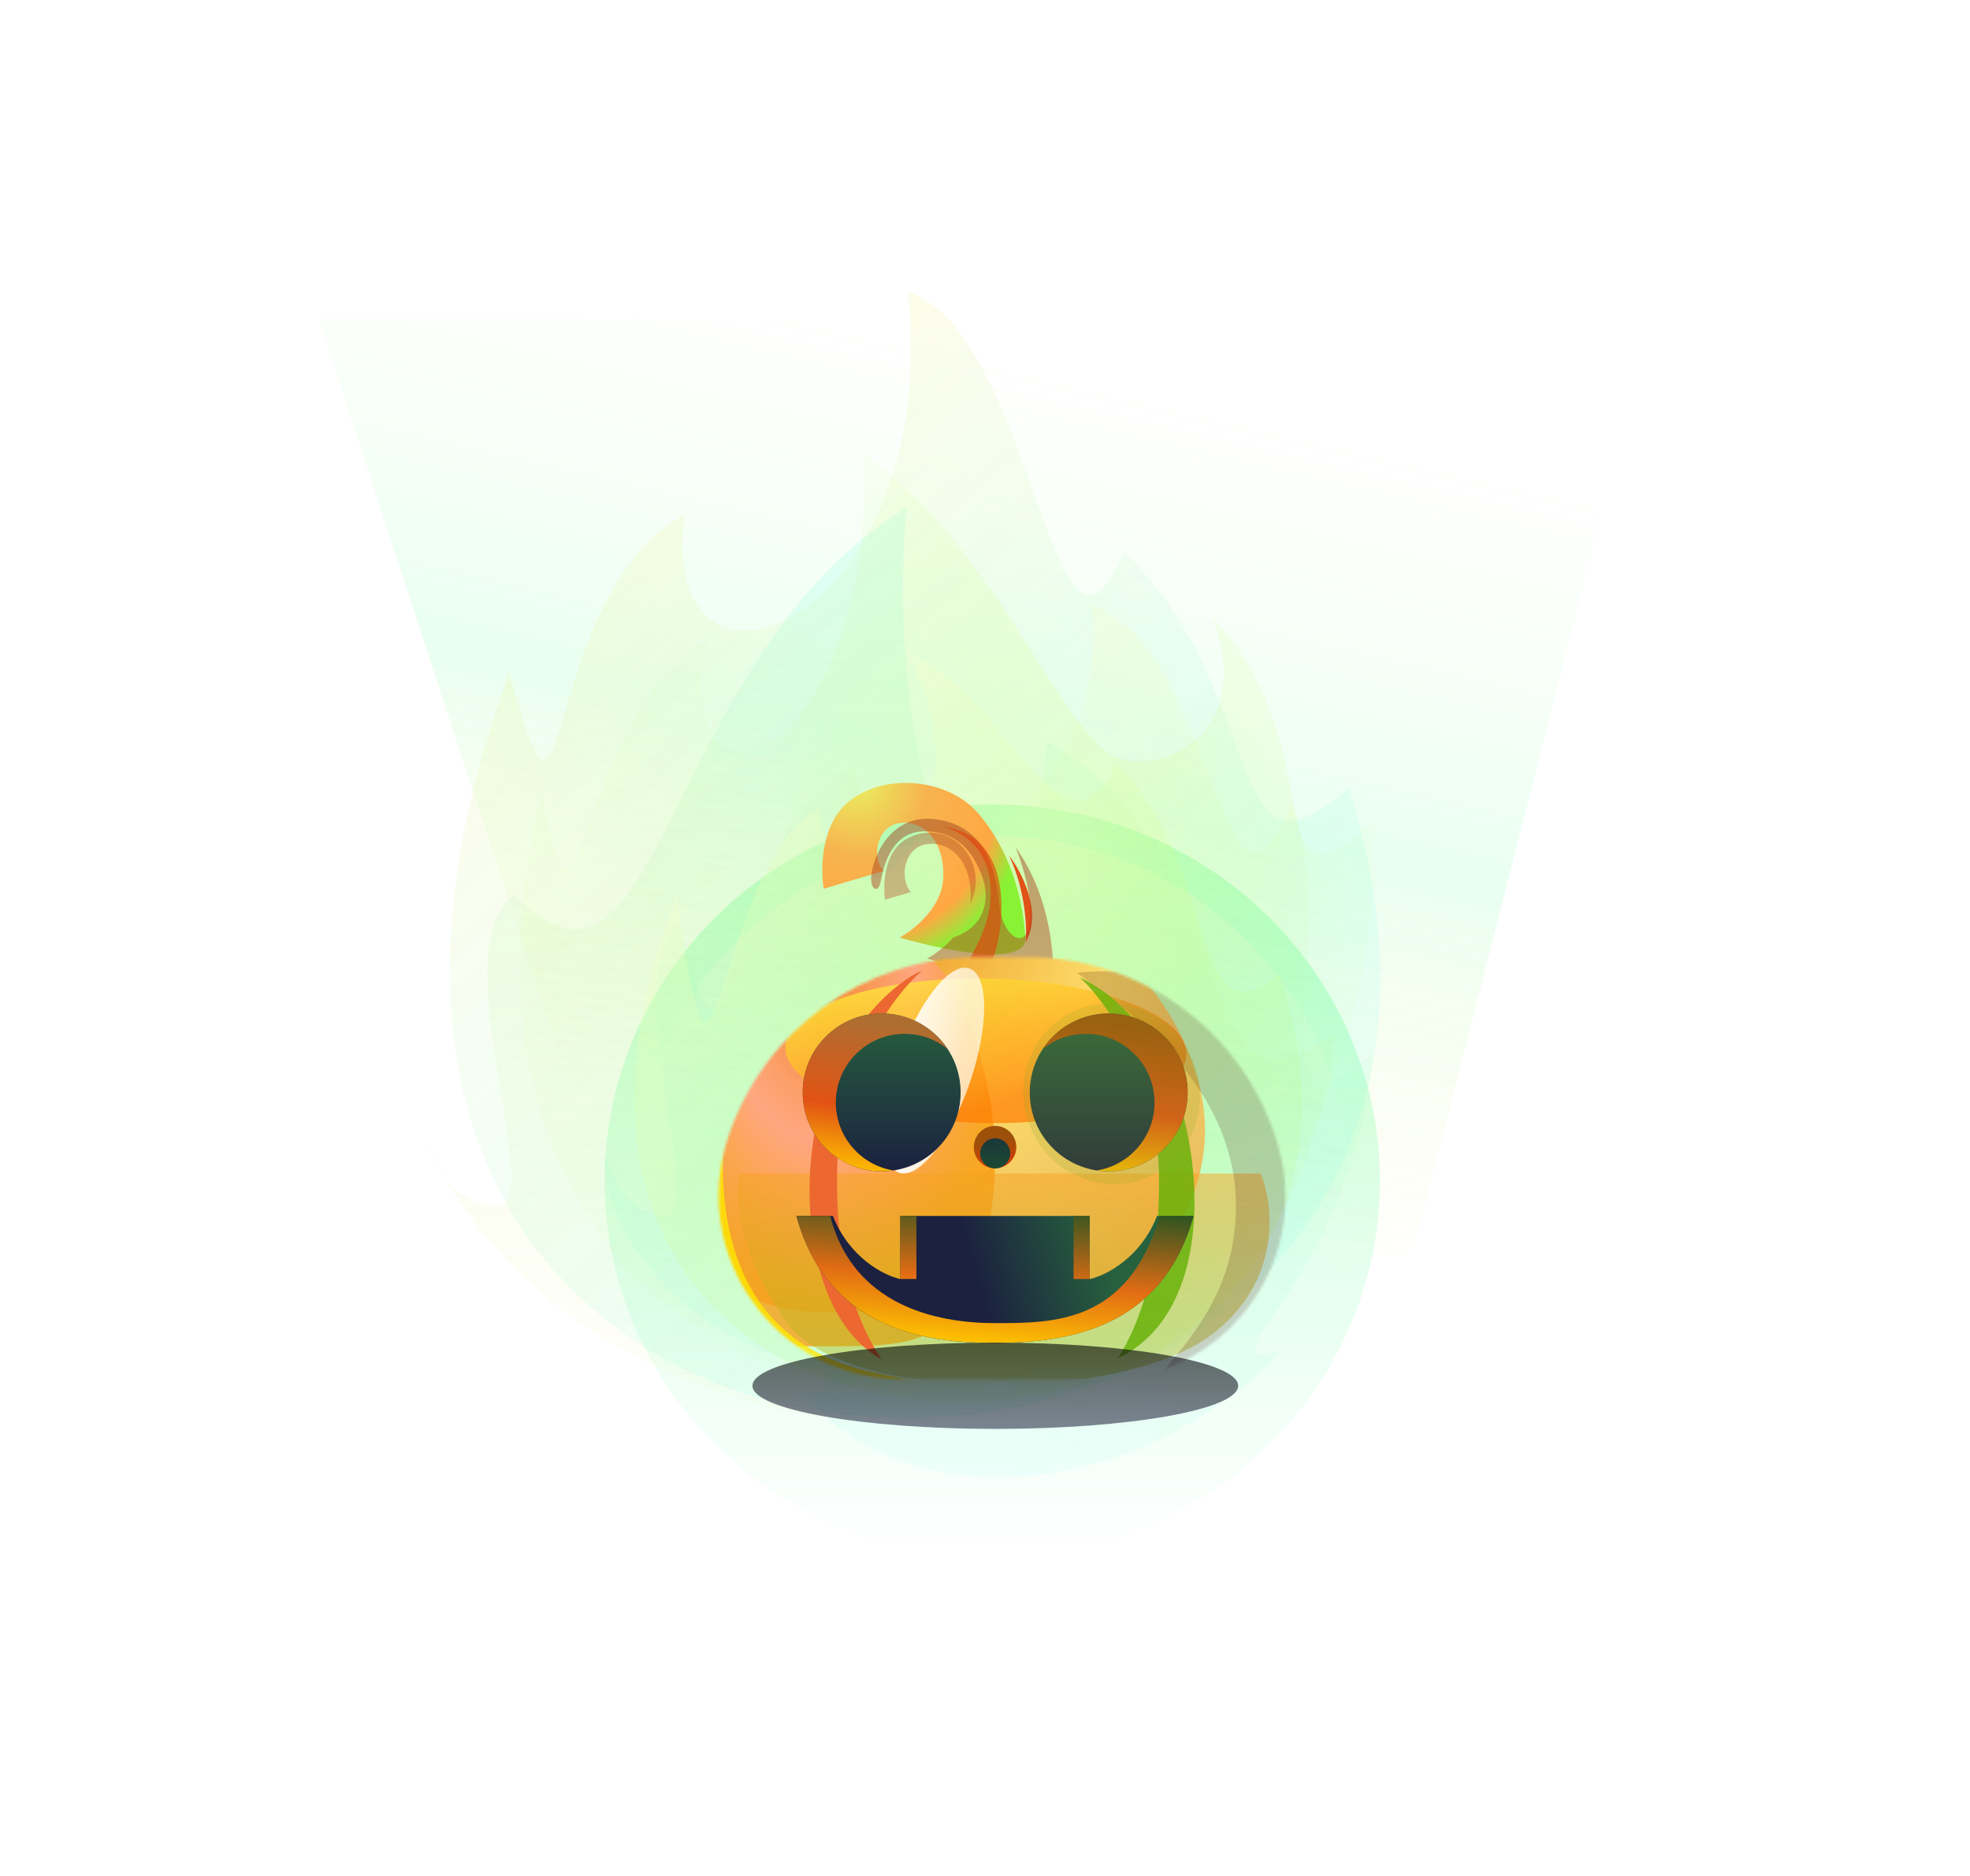 <svg width="736" height="701" viewBox="0 0 736 701" fill="none" xmlns="http://www.w3.org/2000/svg">
<g filter="url(#filter0_f_28_107)">
<path d="M119 118.916H617.117L527.935 467.484L251.262 524.004L119 118.916Z" fill="url(#paint0_linear_28_107)"/>
</g>
<g filter="url(#filter1_f_28_107)">
<ellipse cx="370.708" cy="441.279" rx="144.842" ry="140.721" fill="url(#paint1_linear_28_107)"/>
</g>
<g opacity="0.4" filter="url(#filter2_f_28_107)">
<ellipse cx="370.708" cy="441.279" rx="132.772" ry="128.945" fill="url(#paint2_linear_28_107)"/>
</g>
<g opacity="0.3" filter="url(#filter3_f_28_107)">
<path d="M338.594 189.817C328.879 310.666 379.957 393.244 390.997 277.252C465.037 315.671 442.689 430.297 498.893 385.622C477.684 578.076 236.929 562.917 166.583 440.557C162.883 435.664 160.984 429.988 159.172 425.799C161.369 430.877 163.847 435.798 166.583 440.557C170.228 445.377 175.62 449.438 184.399 450.572C206.513 453.428 163.873 354.775 192.081 334.4C247.221 391.036 247.221 245.016 338.594 189.817Z" fill="url(#paint3_linear_28_107)"/>
</g>
<g filter="url(#filter4_f_28_107)">
<path d="M407.457 226.076C454.767 241.237 455.798 364.403 482.711 299.682C500.991 352.837 465.661 435.365 513.195 393.346C504.524 480.849 446.082 511.64 478.468 505.075C422.675 562.907 336.263 566.346 300.343 520.393C307.314 520.393 307.998 519.924 307.998 511.64C252.272 500.035 225.286 459.072 225.875 431.134C228.919 438.954 232.249 452.284 247.211 454.433C265.914 457.12 229.851 364.333 253.709 345.171C276.948 433.645 263.404 317.044 318.903 285.94C330.679 364.396 418.554 295.943 407.457 226.076Z" fill="url(#paint4_linear_28_107)"/>
</g>
<g opacity="0.3" filter="url(#filter5_f_28_107)">
<path d="M339.225 109C386.678 124.127 393.04 270.541 420.034 205.967C474.693 259.707 456.317 336.392 503.994 294.469C601.33 607.117 52.837 623.862 190.343 251.352C213.652 339.625 200.067 223.289 255.733 192.256C244.796 275.18 352.362 234.907 339.225 109Z" fill="url(#paint5_linear_28_107)"/>
</g>
<g filter="url(#filter6_f_28_107)">
<path d="M263.996 239.3C249.695 315.569 327.576 284.143 322.681 169.488C367.628 201.633 389.525 258.32 411.793 279.76C425.261 292.728 470.839 279.65 453.144 231.148C499.117 278.194 468.197 347.223 513.134 307.04C517.607 601.714 135.362 582.248 202.278 295.873C218.323 375.714 212.506 269.831 263.996 239.3Z" fill="url(#paint6_radial_28_107)"/>
</g>
<g filter="url(#filter7_f_28_107)">
<path d="M339.386 244.851C373.436 255.129 397.478 329.318 416.847 285.446C456.068 321.958 443.822 392.491 478.033 364.008C547.875 576.426 154.307 587.803 252.973 334.713C267.99 448.876 266.225 322.954 306.167 301.869C311.869 364.008 373.349 307.075 339.386 244.851Z" fill="url(#paint7_linear_28_107)"/>
</g>
<g filter="url(#filter8_i_28_107)">
<path d="M362.66 335.628C362.353 346.821 351.667 355.309 346.362 358.154C362.353 362.895 394.135 369.532 393.336 358.154C392.336 343.931 388.108 326.248 375.653 311.718C365.246 299.576 342.825 296.188 328.449 306.49C316.947 314.731 316.686 332.219 317.993 339.933L340.288 333.321C335.829 328.093 337.751 316.561 346.362 315.408C354.972 314.255 363.045 321.635 362.66 335.628Z" fill="url(#paint8_radial_28_107)"/>
</g>
<g opacity="0.9" filter="url(#filter9_f_28_107)">
<path d="M383.188 352.003C383.7 346.75 383.188 332.937 377.037 319.713C381.753 325.889 389.584 340.994 383.188 352.003Z" fill="#E33F08"/>
</g>
<g opacity="0.4" filter="url(#filter10_f_28_107)">
<path d="M362.482 337.716C362.58 337.031 362.641 336.335 362.66 335.627C363.045 321.635 354.972 314.255 346.362 315.408C337.751 316.561 335.829 328.093 340.288 333.321L330.615 336.19C329.855 329.288 330.629 318.345 338.289 313.716C349.36 307.028 362.43 313.87 364.352 326.479C364.994 330.694 364.066 334.509 362.482 337.716Z" fill="url(#paint9_linear_28_107)"/>
</g>
<g opacity="0.5" filter="url(#filter11_f_28_107)">
<path d="M379.459 316.601C382.486 324.458 385.588 335.114 384.879 343.085C383.649 356.923 374.731 349.159 373.501 339.395C373.44 338.916 373.38 338.413 373.316 337.889C372.09 327.732 369.914 309.699 351.052 306.336C331.216 302.8 325.45 323.096 325.45 328.016C325.45 332.937 328.064 333.398 328.91 329.862C328.979 329.574 329.055 329.207 329.146 328.774C330.169 323.881 332.937 310.641 345.439 310.641C359.047 310.641 364.429 320.405 367.12 328.016C369.525 334.821 368.981 345.928 356.147 350.293C352.825 354.03 348.952 356.765 346.362 358.154C362.353 362.895 394.135 369.532 393.336 358.154C392.446 345.49 388.996 330.083 379.459 316.601Z" fill="url(#paint10_linear_28_107)"/>
</g>
<g opacity="0.6" filter="url(#filter12_f_28_107)">
<path d="M369.196 325.633C366.305 313.886 356.023 309.591 351.821 308.796C382.342 312.333 373.885 353.771 370.349 359.384C366.812 364.996 358.125 366.226 361.738 359.384C365.352 352.541 372.809 340.317 369.196 325.633Z" fill="#E33F08"/>
</g>
<g filter="url(#filter13_d_28_107)">
<mask id="mask0_28_107" style="mask-type:alpha" maskUnits="userSpaceOnUse" x="268" y="356" width="213" height="159">
<path d="M412.014 514.221H337.358C290.47 514.221 257.304 468.366 271.983 423.836C285.253 383.582 322.854 356.385 365.238 356.385H383.956C427.788 356.385 466.211 385.689 477.803 427.961C489.71 471.379 457.035 514.221 412.014 514.221Z" fill="#FF7F0A"/>
</mask>
<g mask="url(#mask0_28_107)">
<g filter="url(#filter14_i_28_107)">
<path d="M412.014 514.221H337.358C290.47 514.221 257.304 468.366 271.983 423.836C285.253 383.582 322.854 356.385 365.238 356.385H383.956C427.788 356.385 466.211 385.689 477.803 427.961C489.71 471.379 457.035 514.221 412.014 514.221Z" fill="url(#paint11_radial_28_107)"/>
</g>
<g filter="url(#filter15_ddi_28_107)">
<path d="M317.993 389.447C308.87 412.648 303.178 440.024 309.653 471.632C312.862 487.301 314.467 495.135 323.722 503.72C324.695 504.622 326.513 506.106 327.592 506.877C337.859 514.221 348.786 514.221 371.689 514.221C393.542 514.221 405.913 514.221 416.18 506.877C417.259 506.106 419.078 504.622 420.05 503.72C429.305 495.135 430.91 487.301 434.12 471.632C440.595 440.024 434.902 412.648 425.779 389.447C423.881 384.619 422.932 382.205 420.574 378.457C414.34 368.55 400.888 359.385 389.387 357.209C385.036 356.385 379.624 356.385 371.689 356.385C362.704 356.385 358.736 356.385 354.385 357.209C342.884 359.385 329.433 368.55 323.199 378.457C320.84 382.205 319.891 384.619 317.993 389.447Z" fill="url(#paint12_radial_28_107)"/>
</g>
<g filter="url(#filter16_f_28_107)">
<ellipse cx="368.314" cy="391.371" rx="74.901" ry="27.003" transform="rotate(1.053 368.314 391.371)" fill="url(#paint13_linear_28_107)"/>
</g>
<g filter="url(#filter17_f_28_107)">
<ellipse cx="349.077" cy="398.786" rx="40.361" ry="13.992" transform="rotate(-71.088 349.077 398.786)" fill="url(#paint14_linear_28_107)"/>
</g>
<g opacity="0.8" filter="url(#filter18_f_28_107)">
<path d="M329.283 512.176C270.059 501.228 269.544 448.848 270.059 426.193L243.265 444.29L249.597 515.394L329.283 546.28C349.539 540.918 379.145 521.394 329.283 512.176Z" fill="#FFE600"/>
</g>
<g opacity="0.5" filter="url(#filter19_f_28_107)">
<path d="M470.985 437.264H276.17C274.53 445.054 275.693 466.97 293.468 492.31C315.687 523.985 419.168 522.755 452.457 497.615C479.088 477.503 475.906 449.001 470.985 437.264Z" fill="url(#paint15_linear_28_107)"/>
</g>
<g filter="url(#filter20_f_28_107)">
<path d="M312.718 437.799C312.408 472.171 320.178 492.711 329.285 506.637C298.67 489.626 296.926 431.153 310.683 400.295C321.689 375.608 337.875 364.056 344.592 361.366C337.423 367.221 313.105 394.835 312.718 437.799Z" fill="#EC6830"/>
</g>
<g opacity="0.2" filter="url(#filter21_iif_28_107)">
<path d="M440.662 440.802C440.988 480.524 414.429 498.819 404.836 514.913C480.729 514.913 475.92 435.628 461.428 399.966C449.835 371.437 422.303 350.177 381.343 354.48C388.895 361.246 440.253 391.149 440.662 440.802Z" fill="#511F0E"/>
</g>
<g filter="url(#filter22_f_28_107)">
<path d="M433.023 438.906C433.31 472.558 426.109 492.668 417.67 506.302C453.386 489.202 450.17 431.918 437.421 401.706C427.221 377.537 409.709 366.707 403.484 364.073C410.128 369.806 432.664 396.842 433.023 438.906Z" fill="#67B108" fill-opacity="0.83"/>
</g>
</g>
</g>
<circle cx="329.396" cy="408.178" r="29.494" fill="url(#paint16_linear_28_107)"/>
<path d="M354.015 391.93C349.617 388.404 344.034 386.295 337.959 386.295C323.771 386.295 312.27 397.796 312.27 411.983C312.27 424.764 321.604 435.365 333.827 437.342C332.382 437.559 330.902 437.672 329.396 437.672C313.107 437.672 299.902 424.467 299.902 408.178C299.902 391.888 313.107 378.683 329.396 378.683C339.681 378.683 348.737 383.948 354.015 391.93Z" fill="url(#paint17_linear_28_107)"/>
<circle cx="29.494" cy="29.494" r="29.494" transform="matrix(-1 0 0 1 443.71 378.684)" fill="url(#paint18_linear_28_107)"/>
<path d="M389.597 391.93C393.995 388.404 399.578 386.295 405.653 386.295C419.841 386.295 431.342 397.796 431.342 411.983C431.342 424.764 422.008 435.365 409.785 437.341C411.23 437.559 412.71 437.672 414.216 437.672C430.505 437.672 443.71 424.467 443.71 408.178C443.71 391.888 430.505 378.683 414.216 378.683C403.931 378.683 394.875 383.948 389.597 391.93Z" fill="url(#paint19_linear_28_107)"/>
<g opacity="0.2" filter="url(#filter23_f_28_107)">
<ellipse cx="415.326" cy="408.743" rx="33.958" ry="32.806" transform="rotate(-113.587 415.326 408.743)" fill="#8EA826"/>
</g>
<path d="M364.674 425.048C367.604 419.227 375.915 419.227 378.846 425.048C381.501 430.324 377.666 436.548 371.76 436.548C365.853 436.548 362.019 430.324 364.674 425.048Z" fill="url(#paint20_linear_28_107)"/>
<path d="M366.745 428.527C368.783 424.276 374.835 424.276 376.873 428.527C378.661 432.255 375.944 436.572 371.809 436.572C367.675 436.572 364.957 432.255 366.745 428.527Z" fill="url(#paint21_linear_28_107)"/>
<path d="M336.367 477.933V454.331H407.097V477.933C413.318 476.546 426.168 469.937 432.277 454.331H445.922C434.175 496.585 398.564 501.766 371.732 501.766C344.901 501.766 309.29 496.585 297.542 454.331H311.187C317.297 469.937 330.146 476.546 336.367 477.933Z" fill="url(#paint22_linear_28_107)"/>
<path d="M336.367 477.895H342.377V454.331H336.367V477.895Z" fill="url(#paint23_linear_28_107)"/>
<path d="M401.087 454.331V477.895H407.097V454.331H401.087Z" fill="url(#paint24_linear_28_107)"/>
<path d="M433.314 454.331C421.474 494.386 394.004 494.386 371.732 494.386C349.461 494.386 318.685 487.588 310.151 454.331H297.542C309.29 496.585 344.901 501.766 371.732 501.766C398.564 501.766 434.175 496.585 445.922 454.331H433.314Z" fill="url(#paint25_linear_28_107)"/>
<g opacity="0.6" filter="url(#filter24_f_28_107)">
<ellipse cx="371.862" cy="517.793" rx="90.733" ry="16.114" fill="url(#paint26_linear_28_107)"/>
</g>
<defs>
<filter id="filter0_f_28_107" x="0.246" y="0.162" width="735.625" height="642.596" filterUnits="userSpaceOnUse" color-interpolation-filters="sRGB">
<feFlood flood-opacity="0" result="BackgroundImageFix"/>
<feBlend mode="normal" in="SourceGraphic" in2="BackgroundImageFix" result="shape"/>
<feGaussianBlur stdDeviation="59.377" result="effect1_foregroundBlur_28_107"/>
</filter>
<filter id="filter1_f_28_107" x="107.112" y="181.804" width="527.193" height="518.95" filterUnits="userSpaceOnUse" color-interpolation-filters="sRGB">
<feFlood flood-opacity="0" result="BackgroundImageFix"/>
<feBlend mode="normal" in="SourceGraphic" in2="BackgroundImageFix" result="shape"/>
<feGaussianBlur stdDeviation="59.377" result="effect1_foregroundBlur_28_107"/>
</filter>
<filter id="filter2_f_28_107" x="119.182" y="193.58" width="503.053" height="495.398" filterUnits="userSpaceOnUse" color-interpolation-filters="sRGB">
<feFlood flood-opacity="0" result="BackgroundImageFix"/>
<feBlend mode="normal" in="SourceGraphic" in2="BackgroundImageFix" result="shape"/>
<feGaussianBlur stdDeviation="59.377" result="effect1_foregroundBlur_28_107"/>
</filter>
<filter id="filter3_f_28_107" x="46.355" y="77" width="565.354" height="567.435" filterUnits="userSpaceOnUse" color-interpolation-filters="sRGB">
<feFlood flood-opacity="0" result="BackgroundImageFix"/>
<feBlend mode="normal" in="SourceGraphic" in2="BackgroundImageFix" result="shape"/>
<feGaussianBlur stdDeviation="56.408" result="effect1_foregroundBlur_28_107"/>
</filter>
<filter id="filter4_f_28_107" x="178.364" y="178.574" width="382.333" height="420.899" filterUnits="userSpaceOnUse" color-interpolation-filters="sRGB">
<feFlood flood-opacity="0" result="BackgroundImageFix"/>
<feBlend mode="normal" in="SourceGraphic" in2="BackgroundImageFix" result="shape"/>
<feGaussianBlur stdDeviation="23.751" result="effect1_foregroundBlur_28_107"/>
</filter>
<filter id="filter5_f_28_107" x="122.583" y="63.498" width="438.564" height="511.943" filterUnits="userSpaceOnUse" color-interpolation-filters="sRGB">
<feFlood flood-opacity="0" result="BackgroundImageFix"/>
<feBlend mode="normal" in="SourceGraphic" in2="BackgroundImageFix" result="shape"/>
<feGaussianBlur stdDeviation="22.751" result="effect1_foregroundBlur_28_107"/>
</filter>
<filter id="filter6_f_28_107" x="169.414" y="144.488" width="368.759" height="400.013" filterUnits="userSpaceOnUse" color-interpolation-filters="sRGB">
<feFlood flood-opacity="0" result="BackgroundImageFix"/>
<feBlend mode="normal" in="SourceGraphic" in2="BackgroundImageFix" result="shape"/>
<feGaussianBlur stdDeviation="12.5" result="effect1_foregroundBlur_28_107"/>
</filter>
<filter id="filter7_f_28_107" x="192.002" y="199.851" width="339.391" height="369.139" filterUnits="userSpaceOnUse" color-interpolation-filters="sRGB">
<feFlood flood-opacity="0" result="BackgroundImageFix"/>
<feBlend mode="normal" in="SourceGraphic" in2="BackgroundImageFix" result="shape"/>
<feGaussianBlur stdDeviation="22.5" result="effect1_foregroundBlur_28_107"/>
</filter>
<filter id="filter8_i_28_107" x="307.222" y="292.521" width="86.128" height="71.915" filterUnits="userSpaceOnUse" color-interpolation-filters="sRGB">
<feFlood flood-opacity="0" result="BackgroundImageFix"/>
<feBlend mode="normal" in="SourceGraphic" in2="BackgroundImageFix" result="shape"/>
<feColorMatrix in="SourceAlpha" type="matrix" values="0 0 0 0 0 0 0 0 0 0 0 0 0 0 0 0 0 0 127 0" result="hardAlpha"/>
<feOffset dx="-10.234" dy="-7.861"/>
<feGaussianBlur stdDeviation="14.266"/>
<feComposite in2="hardAlpha" operator="arithmetic" k2="-1" k3="1"/>
<feColorMatrix type="matrix" values="0 0 0 0 0.68 0 0 0 0 1 0 0 0 0 0 0 0 0 0.31 0"/>
<feBlend mode="normal" in2="shape" result="effect1_innerShadow_28_107"/>
</filter>
<filter id="filter9_f_28_107" x="368.044" y="310.72" width="26.548" height="50.277" filterUnits="userSpaceOnUse" color-interpolation-filters="sRGB">
<feFlood flood-opacity="0" result="BackgroundImageFix"/>
<feBlend mode="normal" in="SourceGraphic" in2="BackgroundImageFix" result="shape"/>
<feGaussianBlur stdDeviation="4.497" result="effect1_foregroundBlur_28_107"/>
</filter>
<filter id="filter10_f_28_107" x="316.119" y="296.839" width="62.704" height="55.142" filterUnits="userSpaceOnUse" color-interpolation-filters="sRGB">
<feFlood flood-opacity="0" result="BackgroundImageFix"/>
<feBlend mode="normal" in="SourceGraphic" in2="BackgroundImageFix" result="shape"/>
<feGaussianBlur stdDeviation="7.133" result="effect1_foregroundBlur_28_107"/>
</filter>
<filter id="filter11_f_28_107" x="311.185" y="291.659" width="96.432" height="87.043" filterUnits="userSpaceOnUse" color-interpolation-filters="sRGB">
<feFlood flood-opacity="0" result="BackgroundImageFix"/>
<feBlend mode="normal" in="SourceGraphic" in2="BackgroundImageFix" result="shape"/>
<feGaussianBlur stdDeviation="7.133" result="effect1_foregroundBlur_28_107"/>
</filter>
<filter id="filter12_f_28_107" x="338.795" y="295.771" width="48.386" height="81.32" filterUnits="userSpaceOnUse" color-interpolation-filters="sRGB">
<feFlood flood-opacity="0" result="BackgroundImageFix"/>
<feBlend mode="normal" in="SourceGraphic" in2="BackgroundImageFix" result="shape"/>
<feGaussianBlur stdDeviation="6.513" result="effect1_foregroundBlur_28_107"/>
</filter>
<filter id="filter13_d_28_107" x="223.503" y="312.658" width="301.736" height="247.771" filterUnits="userSpaceOnUse" color-interpolation-filters="sRGB">
<feFlood flood-opacity="0" result="BackgroundImageFix"/>
<feColorMatrix in="SourceAlpha" type="matrix" values="0 0 0 0 0 0 0 0 0 0 0 0 0 0 0 0 0 0 127 0" result="hardAlpha"/>
<feOffset dy="1.24"/>
<feGaussianBlur stdDeviation="22.484"/>
<feColorMatrix type="matrix" values="0 0 0 0 1 0 0 0 0 0.54 0 0 0 0 0 0 0 0 0.5 0"/>
<feBlend mode="normal" in2="BackgroundImageFix" result="effect1_dropShadow_28_107"/>
<feBlend mode="normal" in="SourceGraphic" in2="effect1_dropShadow_28_107" result="shape"/>
</filter>
<filter id="filter14_i_28_107" x="240.25" y="331.265" width="240.021" height="182.956" filterUnits="userSpaceOnUse" color-interpolation-filters="sRGB">
<feFlood flood-opacity="0" result="BackgroundImageFix"/>
<feBlend mode="normal" in="SourceGraphic" in2="BackgroundImageFix" result="shape"/>
<feColorMatrix in="SourceAlpha" type="matrix" values="0 0 0 0 0 0 0 0 0 0 0 0 0 0 0 0 0 0 127 0" result="hardAlpha"/>
<feOffset dx="-30.082" dy="-25.12"/>
<feGaussianBlur stdDeviation="14.111"/>
<feComposite in2="hardAlpha" operator="arithmetic" k2="-1" k3="1"/>
<feColorMatrix type="matrix" values="0 0 0 0 0.06 0 0 0 0 0.846 0 0 0 0 0.139 0 0 0 0.81 0"/>
<feBlend mode="normal" in2="shape" result="effect1_innerShadow_28_107"/>
</filter>
<filter id="filter15_ddi_28_107" x="245.16" y="330.335" width="192.979" height="203.114" filterUnits="userSpaceOnUse" color-interpolation-filters="sRGB">
<feFlood flood-opacity="0" result="BackgroundImageFix"/>
<feColorMatrix in="SourceAlpha" type="matrix" values="0 0 0 0 0 0 0 0 0 0 0 0 0 0 0 0 0 0 127 0" result="hardAlpha"/>
<feOffset dx="-39.075" dy="-3.411"/>
<feGaussianBlur stdDeviation="11.319"/>
<feColorMatrix type="matrix" values="0 0 0 0 1 0 0 0 0 0.54 0 0 0 0 0 0 0 0 1 0"/>
<feBlend mode="normal" in2="BackgroundImageFix" result="effect1_dropShadow_28_107"/>
<feColorMatrix in="SourceAlpha" type="matrix" values="0 0 0 0 0 0 0 0 0 0 0 0 0 0 0 0 0 0 127 0" result="hardAlpha"/>
<feOffset dy="1.24"/>
<feGaussianBlur stdDeviation="0.62"/>
<feColorMatrix type="matrix" values="0 0 0 0 0 0 0 0 0 0 0 0 0 0 0 0 0 0 0.25 0"/>
<feBlend mode="normal" in2="effect1_dropShadow_28_107" result="effect2_dropShadow_28_107"/>
<feBlend mode="normal" in="SourceGraphic" in2="effect2_dropShadow_28_107" result="shape"/>
<feColorMatrix in="SourceAlpha" type="matrix" values="0 0 0 0 0 0 0 0 0 0 0 0 0 0 0 0 0 0 127 0" result="hardAlpha"/>
<feOffset dx="-26.05" dy="-10.234"/>
<feGaussianBlur stdDeviation="7.861"/>
<feComposite in2="hardAlpha" operator="arithmetic" k2="-1" k3="1"/>
<feColorMatrix type="matrix" values="0 0 0 0 0.933 0 0 0 0 0.95 0 0 0 0 0.119 0 0 0 0.75 0"/>
<feBlend mode="normal" in2="shape" result="effect3_innerShadow_28_107"/>
</filter>
<filter id="filter16_f_28_107" x="252.154" y="323.067" width="232.32" height="136.608" filterUnits="userSpaceOnUse" color-interpolation-filters="sRGB">
<feFlood flood-opacity="0" result="BackgroundImageFix"/>
<feBlend mode="normal" in="SourceGraphic" in2="BackgroundImageFix" result="shape"/>
<feGaussianBlur stdDeviation="20.635" result="effect1_foregroundBlur_28_107"/>
</filter>
<filter id="filter17_f_28_107" x="289.197" y="319.062" width="119.761" height="159.448" filterUnits="userSpaceOnUse" color-interpolation-filters="sRGB">
<feFlood flood-opacity="0" result="BackgroundImageFix"/>
<feBlend mode="normal" in="SourceGraphic" in2="BackgroundImageFix" result="shape"/>
<feGaussianBlur stdDeviation="20.635" result="effect1_foregroundBlur_28_107"/>
</filter>
<filter id="filter18_f_28_107" x="227.139" y="410.066" width="145.649" height="152.34" filterUnits="userSpaceOnUse" color-interpolation-filters="sRGB">
<feFlood flood-opacity="0" result="BackgroundImageFix"/>
<feBlend mode="normal" in="SourceGraphic" in2="BackgroundImageFix" result="shape"/>
<feGaussianBlur stdDeviation="8.063" result="effect1_foregroundBlur_28_107"/>
</filter>
<filter id="filter19_f_28_107" x="229.114" y="390.745" width="291.718" height="172.069" filterUnits="userSpaceOnUse" color-interpolation-filters="sRGB">
<feFlood flood-opacity="0" result="BackgroundImageFix"/>
<feBlend mode="normal" in="SourceGraphic" in2="BackgroundImageFix" result="shape"/>
<feGaussianBlur stdDeviation="23.259" result="effect1_foregroundBlur_28_107"/>
</filter>
<filter id="filter20_f_28_107" x="289.423" y="348.341" width="68.194" height="171.322" filterUnits="userSpaceOnUse" color-interpolation-filters="sRGB">
<feFlood flood-opacity="0" result="BackgroundImageFix"/>
<feBlend mode="normal" in="SourceGraphic" in2="BackgroundImageFix" result="shape"/>
<feGaussianBlur stdDeviation="6.513" result="effect1_foregroundBlur_28_107"/>
</filter>
<filter id="filter21_iif_28_107" x="366.767" y="339.349" width="117.872" height="190.139" filterUnits="userSpaceOnUse" color-interpolation-filters="sRGB">
<feFlood flood-opacity="0" result="BackgroundImageFix"/>
<feBlend mode="normal" in="SourceGraphic" in2="BackgroundImageFix" result="shape"/>
<feColorMatrix in="SourceAlpha" type="matrix" values="0 0 0 0 0 0 0 0 0 0 0 0 0 0 0 0 0 0 127 0" result="hardAlpha"/>
<feOffset dy="1.24"/>
<feGaussianBlur stdDeviation="0.62"/>
<feComposite in2="hardAlpha" operator="arithmetic" k2="-1" k3="1"/>
<feColorMatrix type="matrix" values="0 0 0 0 0.425 0 0 0 0 0.189 0 0 0 0 0.057 0 0 0 0.5 0"/>
<feBlend mode="normal" in2="shape" result="effect1_innerShadow_28_107"/>
<feColorMatrix in="SourceAlpha" type="matrix" values="0 0 0 0 0 0 0 0 0 0 0 0 0 0 0 0 0 0 127 0" result="hardAlpha"/>
<feOffset dx="21.088" dy="6.513"/>
<feGaussianBlur stdDeviation="0.62"/>
<feComposite in2="hardAlpha" operator="arithmetic" k2="-1" k3="1"/>
<feColorMatrix type="matrix" values="0 0 0 0 0 0 0 0 0 0 0 0 0 0 0 0 0 0 0.25 0"/>
<feBlend mode="normal" in2="effect1_innerShadow_28_107" result="effect2_innerShadow_28_107"/>
<feGaussianBlur stdDeviation="7.288" result="effect3_foregroundBlur_28_107"/>
</filter>
<filter id="filter22_f_28_107" x="390.459" y="351.048" width="68.835" height="168.279" filterUnits="userSpaceOnUse" color-interpolation-filters="sRGB">
<feFlood flood-opacity="0" result="BackgroundImageFix"/>
<feBlend mode="normal" in="SourceGraphic" in2="BackgroundImageFix" result="shape"/>
<feGaussianBlur stdDeviation="6.513" result="effect1_foregroundBlur_28_107"/>
</filter>
<filter id="filter23_f_28_107" x="358.491" y="351.124" width="113.671" height="115.237" filterUnits="userSpaceOnUse" color-interpolation-filters="sRGB">
<feFlood flood-opacity="0" result="BackgroundImageFix"/>
<feBlend mode="normal" in="SourceGraphic" in2="BackgroundImageFix" result="shape"/>
<feGaussianBlur stdDeviation="11.917" result="effect1_foregroundBlur_28_107"/>
</filter>
<filter id="filter24_f_28_107" x="241.201" y="461.751" width="261.322" height="112.084" filterUnits="userSpaceOnUse" color-interpolation-filters="sRGB">
<feFlood flood-opacity="0" result="BackgroundImageFix"/>
<feBlend mode="normal" in="SourceGraphic" in2="BackgroundImageFix" result="shape"/>
<feGaussianBlur stdDeviation="19.964" result="effect1_foregroundBlur_28_107"/>
</filter>
<linearGradient id="paint0_linear_28_107" x1="471.323" y1="148.886" x2="401.244" y2="452.49" gradientUnits="userSpaceOnUse">
<stop stop-color="#B9FF8D" stop-opacity="0"/>
<stop offset="0.507" stop-color="#46FF85" stop-opacity="0.12"/>
<stop offset="1" stop-color="#FFE600" stop-opacity="0"/>
</linearGradient>
<linearGradient id="paint1_linear_28_107" x1="370.708" y1="300.558" x2="370.708" y2="582" gradientUnits="userSpaceOnUse">
<stop stop-color="#50FF76" stop-opacity="0.38"/>
<stop offset="1" stop-color="#50FFA0" stop-opacity="0"/>
</linearGradient>
<linearGradient id="paint2_linear_28_107" x1="370.708" y1="312.334" x2="370.708" y2="433.446" gradientUnits="userSpaceOnUse">
<stop stop-color="#FFFACE"/>
<stop offset="1" stop-color="white" stop-opacity="0"/>
</linearGradient>
<linearGradient id="paint3_linear_28_107" x1="329.725" y1="222.437" x2="329.725" y2="563.497" gradientUnits="userSpaceOnUse">
<stop stop-color="#A6FFEA" stop-opacity="0.95"/>
<stop offset="1" stop-color="#F6EB4E" stop-opacity="0"/>
</linearGradient>
<linearGradient id="paint4_linear_28_107" x1="475.071" y1="269.647" x2="370.122" y2="560.643" gradientUnits="userSpaceOnUse">
<stop stop-color="#FFFBA0" stop-opacity="0.15"/>
<stop offset="1" stop-color="#3AFFE7" stop-opacity="0.06"/>
</linearGradient>
<linearGradient id="paint5_linear_28_107" x1="191.114" y1="216.678" x2="396.333" y2="441.28" gradientUnits="userSpaceOnUse">
<stop stop-color="#FDEE67" stop-opacity="0.49"/>
<stop offset="1" stop-color="#44FFE9" stop-opacity="0.29"/>
</linearGradient>
<radialGradient id="paint6_radial_28_107" cx="0" cy="0" r="1" gradientUnits="userSpaceOnUse" gradientTransform="translate(395.591 312.258) rotate(178.317) scale(110.961 176.057)">
<stop stop-color="#EDFFA4" stop-opacity="0.3"/>
<stop offset="1" stop-color="#B2FF50" stop-opacity="0.04"/>
</radialGradient>
<linearGradient id="paint7_linear_28_107" x1="253.527" y1="311.155" x2="392.068" y2="471.291" gradientUnits="userSpaceOnUse">
<stop stop-color="#FEFFD2" stop-opacity="0.31"/>
<stop offset="1" stop-color="#B2FF50" stop-opacity="0.1"/>
</linearGradient>
<radialGradient id="paint8_radial_28_107" cx="0" cy="0" r="1" gradientUnits="userSpaceOnUse" gradientTransform="translate(329.47 297.902) rotate(70.119) scale(72.781 62.649)">
<stop stop-color="#E8F360"/>
<stop offset="0.421" stop-color="#F7B34E" stop-opacity="0.991"/>
<stop offset="0.83" stop-color="#FFA843"/>
<stop offset="1" stop-color="#89F235"/>
</radialGradient>
<linearGradient id="paint9_linear_28_107" x1="347.471" y1="311.105" x2="347.471" y2="337.716" gradientUnits="userSpaceOnUse">
<stop stop-color="#9E4722"/>
<stop offset="1" stop-color="#BB391C" stop-opacity="0.87"/>
</linearGradient>
<linearGradient id="paint10_linear_28_107" x1="359.4" y1="305.925" x2="359.4" y2="364.436" gradientUnits="userSpaceOnUse">
<stop stop-color="#9E4722"/>
<stop offset="1" stop-color="#BB391C" stop-opacity="0.87"/>
</linearGradient>
<radialGradient id="paint11_radial_28_107" cx="0" cy="0" r="1" gradientUnits="userSpaceOnUse" gradientTransform="translate(371.824 378.714) rotate(64.868) scale(149.515 178.359)">
<stop stop-color="#F1A42F"/>
<stop offset="0.421" stop-color="#FCDB69" stop-opacity="0.991"/>
<stop offset="0.83" stop-color="#F8B147" stop-opacity="0.77"/>
<stop offset="1" stop-color="#EEAF4F"/>
</radialGradient>
<radialGradient id="paint12_radial_28_107" cx="0" cy="0" r="1" gradientUnits="userSpaceOnUse" gradientTransform="translate(371.886 378.714) rotate(90.828) scale(140.228 83.943)">
<stop stop-color="#F38B2C"/>
<stop offset="0.421" stop-color="#FFA681" stop-opacity="0.991"/>
<stop offset="0.83" stop-color="#F79A10" stop-opacity="0.77"/>
</radialGradient>
<linearGradient id="paint13_linear_28_107" x1="303.339" y1="375.804" x2="318.237" y2="427.515" gradientUnits="userSpaceOnUse">
<stop stop-color="#FFEB37" stop-opacity="0.71"/>
<stop offset="1" stop-color="#FF7C02" stop-opacity="0.7"/>
</linearGradient>
<linearGradient id="paint14_linear_28_107" x1="314.065" y1="390.719" x2="321.531" y2="417.67" gradientUnits="userSpaceOnUse">
<stop stop-color="white"/>
<stop offset="1" stop-color="#FFFFF8" stop-opacity="0.7"/>
</linearGradient>
<linearGradient id="paint15_linear_28_107" x1="374.973" y1="437.264" x2="374.973" y2="516.296" gradientUnits="userSpaceOnUse">
<stop stop-color="#F8A120"/>
<stop offset="1" stop-color="#A5BB1C" stop-opacity="0.87"/>
</linearGradient>
<linearGradient id="paint16_linear_28_107" x1="329.396" y1="378.683" x2="329.396" y2="437.672" gradientUnits="userSpaceOnUse">
<stop stop-color="#27613E"/>
<stop offset="1" stop-color="#1B213F"/>
</linearGradient>
<linearGradient id="paint17_linear_28_107" x1="340.212" y1="383.909" x2="331.985" y2="441.415" gradientUnits="userSpaceOnUse">
<stop stop-color="#AF6E31"/>
<stop offset="0.558" stop-color="#E45314" stop-opacity="0.991"/>
<stop offset="1" stop-color="#FFC700"/>
</linearGradient>
<linearGradient id="paint18_linear_28_107" x1="29.494" y1="0" x2="29.494" y2="58.989" gradientUnits="userSpaceOnUse">
<stop stop-color="#27613E"/>
<stop offset="1" stop-color="#1B213F"/>
</linearGradient>
<linearGradient id="paint19_linear_28_107" x1="429.907" y1="383.908" x2="421.68" y2="441.415" gradientUnits="userSpaceOnUse">
<stop stop-color="#9C500A"/>
<stop offset="0.558" stop-color="#E45314" stop-opacity="0.991"/>
<stop offset="1" stop-color="#FFC700"/>
</linearGradient>
<linearGradient id="paint20_linear_28_107" x1="373.472" y1="425.731" x2="376.025" y2="442.759" gradientUnits="userSpaceOnUse">
<stop stop-color="#9C500A"/>
<stop offset="1" stop-color="#FF2E00"/>
</linearGradient>
<linearGradient id="paint21_linear_28_107" x1="371.809" y1="417.966" x2="371.809" y2="436.572" gradientUnits="userSpaceOnUse">
<stop stop-color="#1D2B3F"/>
<stop offset="1" stop-color="#1A4A33"/>
</linearGradient>
<linearGradient id="paint22_linear_28_107" x1="419.211" y1="487.797" x2="371.732" y2="501.766" gradientUnits="userSpaceOnUse">
<stop stop-color="#27613E"/>
<stop offset="1" stop-color="#1B213F"/>
</linearGradient>
<linearGradient id="paint23_linear_28_107" x1="414.749" y1="450.363" x2="410.163" y2="506.78" gradientUnits="userSpaceOnUse">
<stop stop-color="#225321"/>
<stop offset="0.558" stop-color="#E46C14" stop-opacity="0.991"/>
<stop offset="1" stop-color="#FFC700"/>
</linearGradient>
<linearGradient id="paint24_linear_28_107" x1="414.749" y1="450.363" x2="410.163" y2="506.78" gradientUnits="userSpaceOnUse">
<stop stop-color="#225321"/>
<stop offset="0.558" stop-color="#E46C14" stop-opacity="0.991"/>
<stop offset="1" stop-color="#FFC700"/>
</linearGradient>
<linearGradient id="paint25_linear_28_107" x1="414.749" y1="450.363" x2="410.163" y2="506.78" gradientUnits="userSpaceOnUse">
<stop stop-color="#225321"/>
<stop offset="0.558" stop-color="#E46C14" stop-opacity="0.991"/>
<stop offset="1" stop-color="#FFC700"/>
</linearGradient>
<linearGradient id="paint26_linear_28_107" x1="371.862" y1="501.679" x2="371.862" y2="533.907" gradientUnits="userSpaceOnUse">
<stop/>
<stop offset="1" stop-color="#151433" stop-opacity="0.87"/>
<stop offset="1" stop-color="#251F27" stop-opacity="0.87"/>
</linearGradient>
</defs>
</svg>
